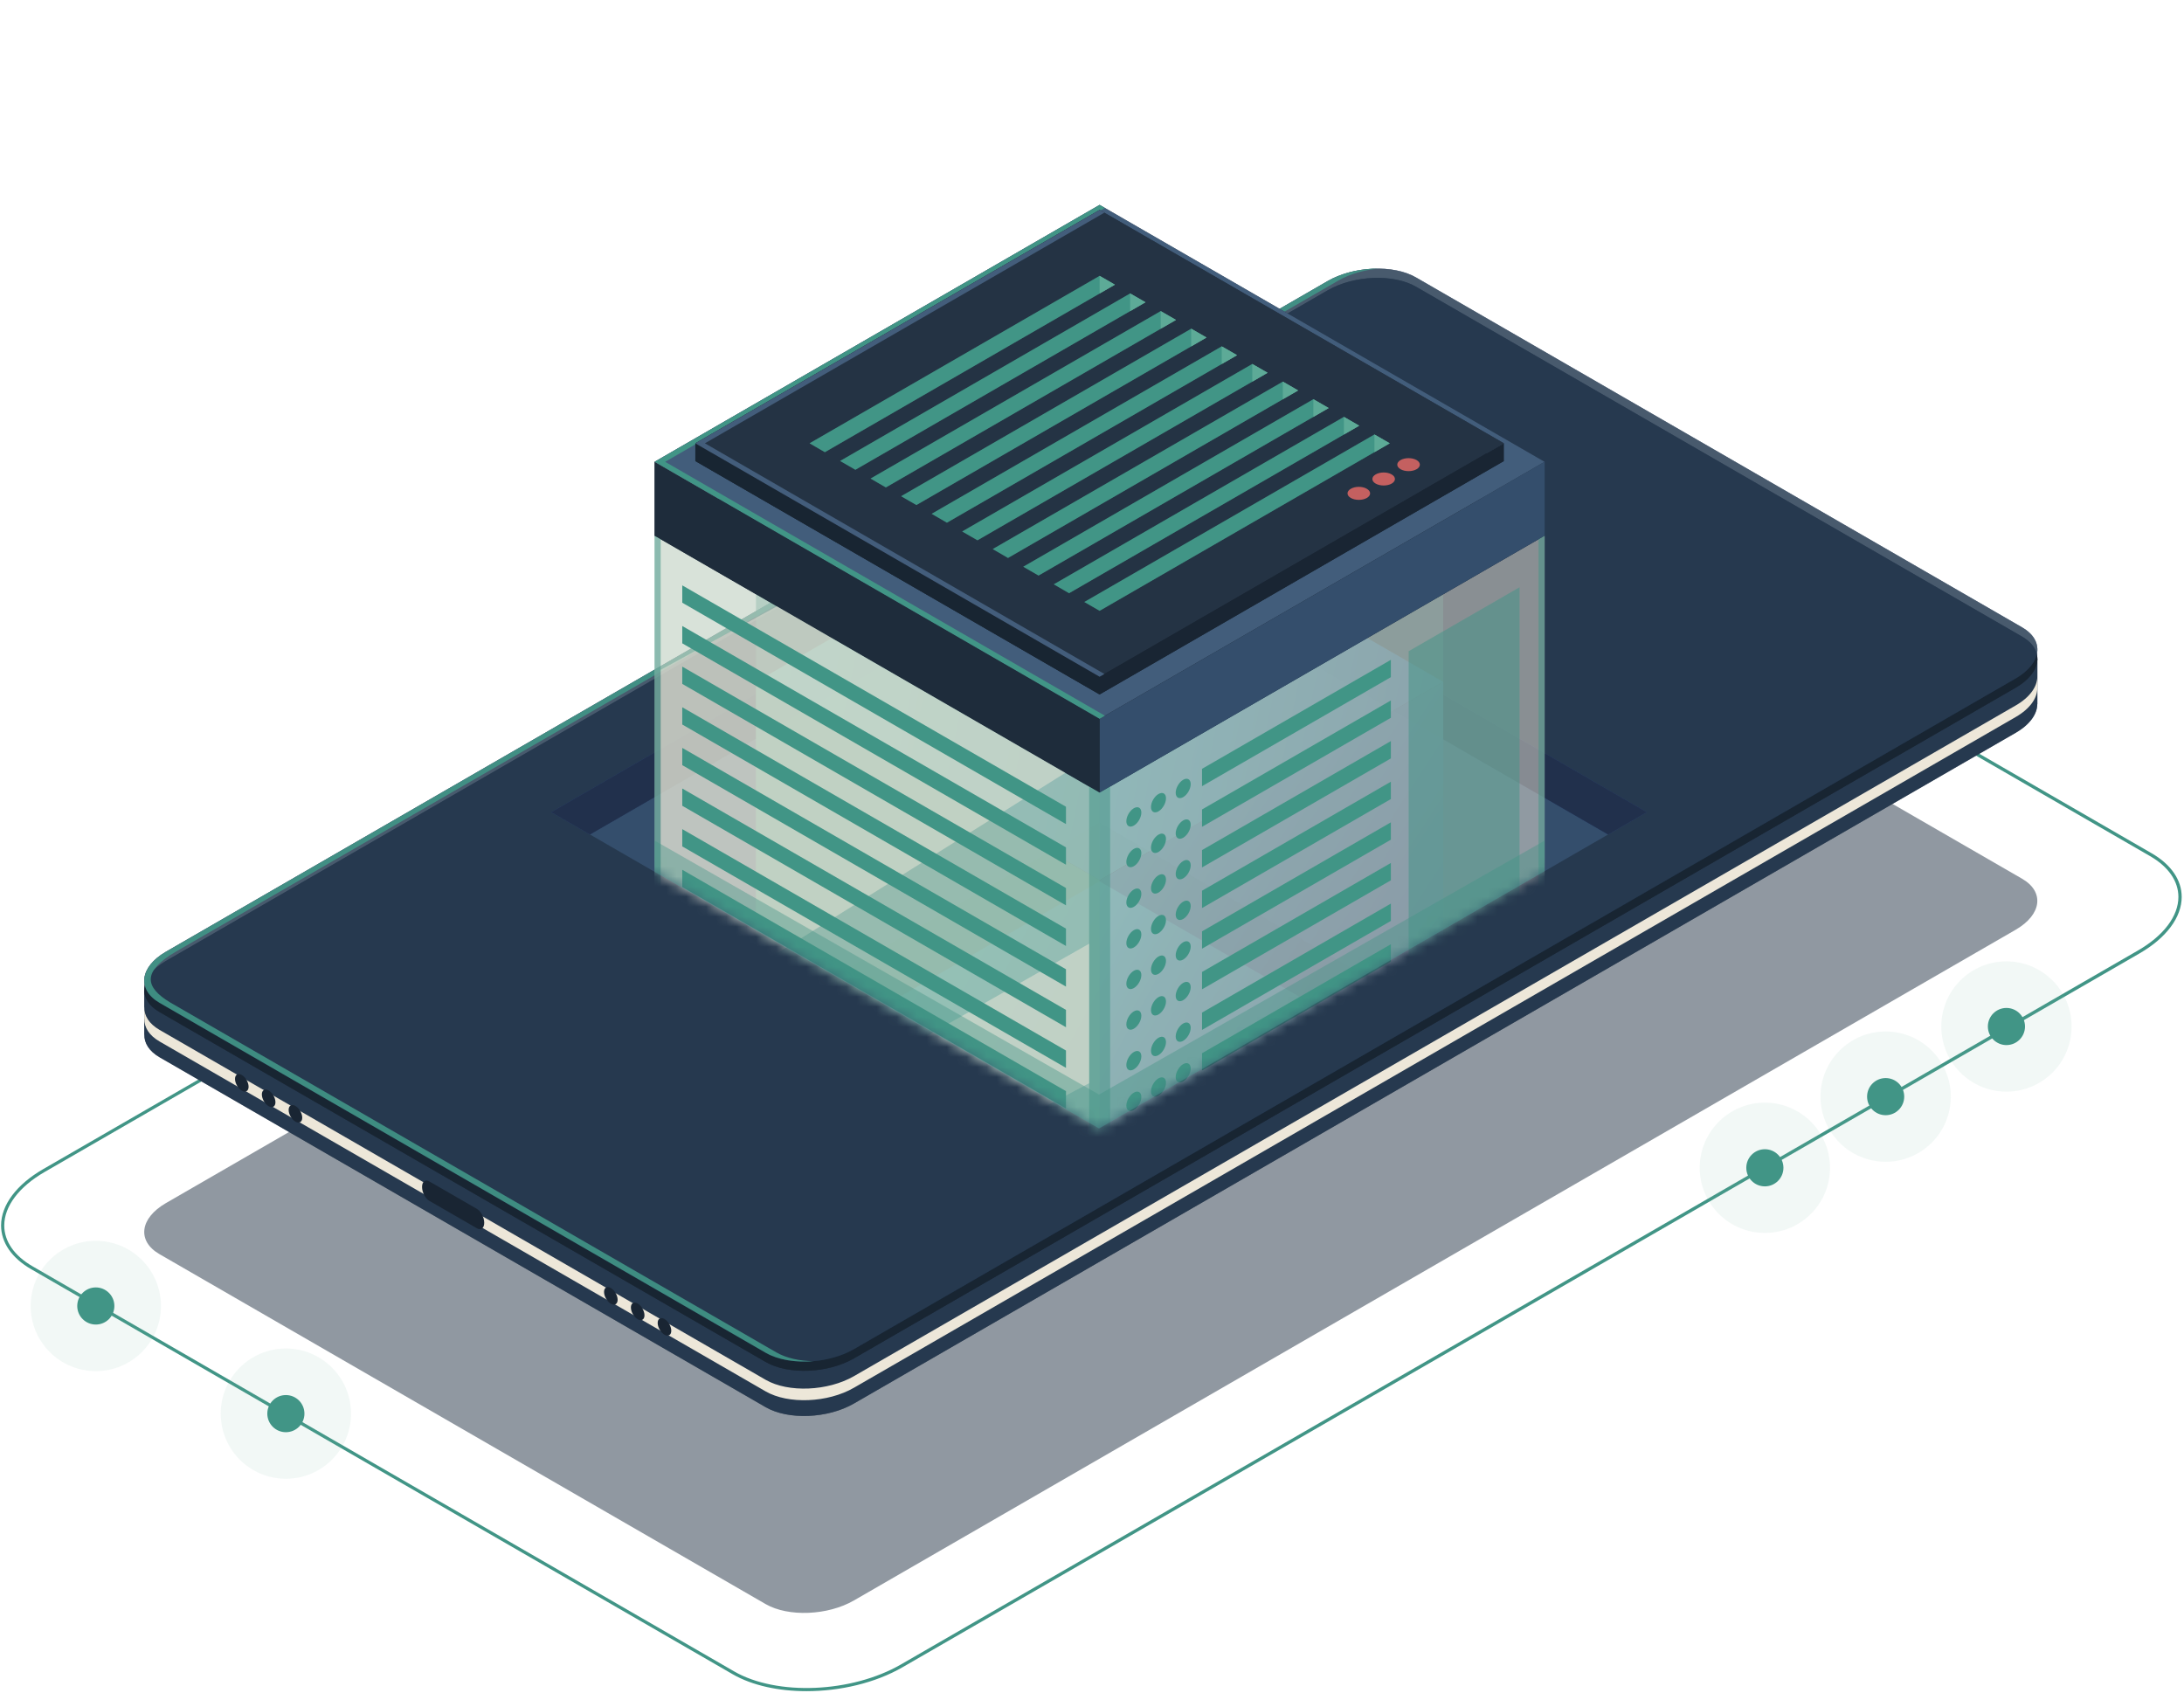 <svg width="218" height="169" viewBox="0 0 218 169" fill="none" xmlns="http://www.w3.org/2000/svg">
<path d="M80.506 168.811C77.742 168.811 75.101 168.256 73.132 167.119L3.098 126.681C1.174 125.57 0.108 124.021 0.108 122.329C0.108 120.295 1.639 118.241 4.306 116.704L127.783 45.437C132.794 42.544 140.401 42.234 144.747 44.74L214.78 85.178C216.704 86.288 217.77 87.838 217.77 89.53C217.77 91.564 216.24 93.618 213.573 95.161L90.089 166.422C87.351 168.004 83.838 168.811 80.506 168.811ZM73.287 166.841C77.542 169.295 85.007 168.985 89.928 166.144L213.405 94.877C215.968 93.398 217.441 91.448 217.441 89.53C217.441 87.955 216.44 86.508 214.612 85.456L144.579 45.018C140.323 42.557 132.858 42.874 127.938 45.715L4.461 116.982C1.897 118.461 0.425 120.411 0.425 122.329C0.425 123.904 1.426 125.351 3.253 126.403L73.287 166.841Z" fill="#419586"/>
<path d="M28.535 147.61C32.127 147.61 35.038 144.699 35.038 141.107C35.038 137.516 32.127 134.604 28.535 134.604C24.944 134.604 22.032 137.516 22.032 141.107C22.032 144.699 24.944 147.61 28.535 147.61Z" fill="#70B8A1" fill-opacity="0.09"/>
<path d="M30.388 141.107C30.388 142.134 29.555 142.961 28.535 142.961C27.508 142.961 26.682 142.128 26.682 141.107C26.682 140.081 27.515 139.254 28.535 139.254C29.562 139.254 30.388 140.087 30.388 141.107Z" fill="#419586"/>
<path d="M9.563 136.865C13.155 136.865 16.066 133.954 16.066 130.362C16.066 126.771 13.155 123.859 9.563 123.859C5.972 123.859 3.061 126.771 3.061 130.362C3.061 133.954 5.972 136.865 9.563 136.865Z" fill="#70B8A1" fill-opacity="0.09"/>
<path d="M11.417 130.362C11.417 131.389 10.584 132.215 9.563 132.215C8.537 132.215 7.71 131.382 7.71 130.362C7.71 129.335 8.543 128.509 9.563 128.509C10.584 128.509 11.417 129.342 11.417 130.362Z" fill="#419586"/>
<path d="M176.163 123.071C179.754 123.071 182.666 120.16 182.666 116.568C182.666 112.977 179.754 110.065 176.163 110.065C172.572 110.065 169.66 112.977 169.66 116.568C169.66 120.16 172.572 123.071 176.163 123.071Z" fill="#70B8A1" fill-opacity="0.09"/>
<path d="M178.016 116.568C178.016 117.595 177.183 118.422 176.163 118.422C175.136 118.422 174.31 117.589 174.31 116.568C174.31 115.542 175.143 114.715 176.163 114.715C177.19 114.715 178.016 115.542 178.016 116.568Z" fill="#419586"/>
<path d="M188.22 115.968C191.811 115.968 194.723 113.056 194.723 109.465C194.723 105.873 191.811 102.962 188.22 102.962C184.628 102.962 181.717 105.873 181.717 109.465C181.717 113.056 184.628 115.968 188.22 115.968Z" fill="#70B8A1" fill-opacity="0.09"/>
<path d="M190.073 109.465C190.073 110.492 189.24 111.318 188.22 111.318C187.193 111.318 186.366 110.485 186.366 109.465C186.366 108.438 187.199 107.612 188.22 107.612C189.246 107.612 190.073 108.438 190.073 109.465Z" fill="#419586"/>
<path d="M200.276 108.968C203.868 108.968 206.779 106.056 206.779 102.465C206.779 98.874 203.868 95.962 200.276 95.962C196.685 95.962 193.773 98.874 193.773 102.465C193.773 106.056 196.685 108.968 200.276 108.968Z" fill="#70B8A1" fill-opacity="0.09"/>
<path d="M202.13 102.465C202.13 103.492 201.297 104.319 200.276 104.319C199.256 104.319 198.423 103.485 198.423 102.465C198.423 101.438 199.256 100.612 200.276 100.612C201.297 100.612 202.13 101.445 202.13 102.465Z" fill="#419586"/>
<path opacity="0.5" d="M76.425 160.119L15.923 125.19C13.663 123.886 13.947 121.606 16.556 120.095L132.51 53.148C135.118 51.644 139.071 51.476 141.331 52.78L201.832 87.71C204.093 89.014 203.809 91.294 201.2 92.805L85.246 159.751C82.637 161.262 78.692 161.424 76.425 160.119Z" fill="#233244"/>
<path d="M203.363 65.747L195.646 67.097L141.337 35.745C139.077 34.441 135.125 34.602 132.516 36.113L27.96 96.479L14.399 98.856V103.266H14.406C14.386 104.112 14.877 104.926 15.923 105.533L76.425 140.462C78.685 141.767 82.637 141.605 85.246 140.094L201.2 73.148C202.621 72.328 203.35 71.275 203.357 70.281H203.363V65.747Z" fill="#192533"/>
<path opacity="0.5" d="M203.363 65.747L195.646 67.097L141.337 35.745C139.077 34.441 135.125 34.602 132.516 36.113L27.96 96.479L14.399 98.856V103.266H14.406C14.386 104.112 14.877 104.926 15.923 105.533L76.425 140.462C78.685 141.767 82.637 141.605 85.246 140.094L201.2 73.148C202.621 72.328 203.35 71.275 203.357 70.281H203.363V65.747Z" fill="#344E6C"/>
<path d="M201.206 70.416L85.246 137.363C82.637 138.867 78.685 139.035 76.425 137.731L15.923 102.801C14.877 102.194 14.38 101.387 14.406 100.535H14.399V101.691H14.406C14.386 102.537 14.877 103.35 15.923 103.957L76.425 138.887C78.685 140.191 82.637 140.03 85.246 138.519L201.2 71.572C202.621 70.752 203.35 69.7 203.357 68.705H203.363V67.549H203.357C203.35 68.544 202.627 69.596 201.206 70.416Z" fill="#EDE7D9"/>
<path d="M76.425 135.948L15.923 101.019C13.663 99.715 13.947 97.435 16.556 95.924L132.516 28.984C135.125 27.479 139.077 27.311 141.337 28.616L201.839 63.545C204.099 64.85 203.815 67.129 201.206 68.64L85.246 135.587C82.637 137.091 78.692 137.253 76.425 135.948Z" fill="#192533"/>
<path opacity="0.7" d="M76.425 135.948L15.923 101.019C13.663 99.715 13.947 97.435 16.556 95.924L132.516 28.984C135.125 27.479 139.077 27.311 141.337 28.616L201.839 63.545C204.099 64.85 203.815 67.129 201.206 68.64L85.246 135.587C82.637 137.091 78.692 137.253 76.425 135.948Z" fill="#192533"/>
<g opacity="0.4">
<path opacity="0.5" d="M203.363 64.824L195.646 66.173L141.337 34.822C139.077 33.517 135.125 33.678 132.516 35.19L27.96 95.556L14.399 97.932V98.759H14.406C14.386 99.605 14.877 100.418 15.923 101.025L76.425 135.955C78.685 137.259 82.637 137.098 85.246 135.587L201.2 68.64C202.621 67.82 203.35 66.768 203.357 65.773H203.363V64.824Z" fill="#192533"/>
<path opacity="0.7" d="M76.425 135.032L15.923 100.102C13.663 98.798 13.947 96.518 16.556 95.007L132.516 28.061C135.125 26.556 139.077 26.388 141.337 27.692L201.839 62.622C204.099 63.926 203.815 66.206 201.206 67.717L85.246 134.663C82.637 136.168 78.692 136.336 76.425 135.032Z" fill="#1759A5"/>
<path d="M76.425 135.032L15.923 100.102C13.663 98.798 13.947 96.518 16.556 95.007L132.516 28.061C135.125 26.556 139.077 26.388 141.337 27.692L201.839 62.622C204.099 63.926 203.815 66.206 201.206 67.717L85.246 134.663C82.637 136.168 78.692 136.336 76.425 135.032Z" fill="#192533"/>
</g>
<path d="M48.334 122.058C48.334 122.594 48.011 122.839 47.604 122.607L42.858 119.869C42.457 119.636 42.128 119.016 42.128 118.48C42.128 117.944 42.451 117.699 42.858 117.931L47.604 120.669C48.004 120.895 48.334 121.522 48.334 122.058Z" fill="#192533"/>
<path d="M61.65 129.742C61.65 130.175 61.346 130.349 60.972 130.136C60.597 129.916 60.294 129.393 60.294 128.961C60.294 128.528 60.597 128.354 60.972 128.567C61.346 128.786 61.65 129.309 61.65 129.742Z" fill="#192533"/>
<path d="M64.33 131.292C64.33 131.724 64.026 131.899 63.652 131.686C63.277 131.466 62.974 130.943 62.974 130.51C62.974 130.078 63.277 129.903 63.652 130.116C64.02 130.33 64.33 130.859 64.33 131.292Z" fill="#192533"/>
<path d="M67.004 132.835C67.004 133.268 66.7 133.442 66.326 133.229C65.951 133.009 65.647 132.486 65.647 132.054C65.647 131.621 65.951 131.447 66.326 131.66C66.7 131.873 67.004 132.402 67.004 132.835Z" fill="#192533"/>
<path d="M24.814 108.477C24.814 108.91 24.511 109.084 24.136 108.871C23.762 108.651 23.458 108.128 23.458 107.696C23.458 107.263 23.762 107.089 24.136 107.302C24.511 107.521 24.814 108.044 24.814 108.477Z" fill="#192533"/>
<path d="M27.494 110.027C27.494 110.459 27.19 110.634 26.816 110.421C26.441 110.201 26.138 109.678 26.138 109.245C26.138 108.813 26.441 108.638 26.816 108.852C27.19 109.065 27.494 109.588 27.494 110.027Z" fill="#192533"/>
<path d="M30.168 111.57C30.168 112.003 29.864 112.177 29.49 111.964C29.115 111.744 28.811 111.221 28.811 110.789C28.811 110.356 29.115 110.182 29.49 110.395C29.864 110.608 30.168 111.137 30.168 111.57Z" fill="#192533"/>
<path opacity="0.5" d="M76.425 135.032L15.923 100.102C13.663 98.798 13.947 96.518 16.556 95.007L132.516 28.061C135.125 26.556 139.077 26.388 141.337 27.692L201.839 62.622C204.099 63.926 203.815 66.206 201.206 67.717L85.246 134.663C82.637 136.168 78.692 136.336 76.425 135.032Z" fill="#192533"/>
<path opacity="0.5" d="M76.425 135.032L15.923 100.102C13.663 98.798 13.947 96.518 16.556 95.007L132.516 28.061C135.125 26.556 139.077 26.388 141.337 27.692L201.839 62.622C204.099 63.926 203.815 66.206 201.206 67.717L85.246 134.663C82.637 136.168 78.692 136.336 76.425 135.032Z" fill="#344E6C"/>
<path opacity="0.9" d="M77.478 134.986L16.976 100.057C14.522 98.572 14.083 97.002 17.609 94.962L133.563 28.022C134.738 27.344 136.184 26.937 137.624 26.814C135.855 26.795 133.976 27.215 132.516 28.06L16.563 95.007C13.954 96.512 13.67 98.798 15.93 100.102L76.432 135.031C77.678 135.748 79.428 136.019 81.191 135.871C79.796 135.852 78.472 135.561 77.478 134.986Z" fill="#419586"/>
<path d="M109.702 112.636L55.031 81.071L109.702 49.506L164.372 81.071L109.702 112.636Z" fill="#344E6C"/>
<path d="M109.702 53.956L160.517 83.299L164.372 81.071L109.702 49.506L55.031 81.071L58.886 83.293L109.702 53.956Z" fill="#1F3372"/>
<path opacity="0.5" d="M109.702 53.956L160.517 83.299L164.372 81.071L109.702 49.506L55.031 81.071L58.886 83.293L109.702 53.956Z" fill="#223040"/>
<path opacity="0.5" d="M109.702 53.956L58.886 83.299L55.031 81.071L109.702 49.506L164.372 81.071L160.517 83.293L109.702 53.956Z" fill="#223040"/>
<mask id="mask0_452_1100" style="mask-type:luminance" maskUnits="userSpaceOnUse" x="55" y="0" width="110" height="113">
<path d="M109.703 112.636L55.032 81.071V9.462L111.285 0.841L158.949 24.715L164.373 81.071L109.703 112.636Z" fill="white"/>
</mask>
<g mask="url(#mask0_452_1100)">
<path d="M109.76 140.798L65.338 115.148L109.76 89.505L154.182 115.155L109.76 140.798Z" fill="#192533"/>
<path d="M109.76 133.417L65.338 107.774L109.76 82.131L154.182 107.774L109.76 133.417Z" fill="#192533"/>
<g opacity="0.9">
<path d="M109.76 87.859L75.464 68.059L109.76 48.26L144.057 68.059L109.76 87.859Z" fill="url(#paint0_linear_452_1100)"/>
<path d="M144.057 68.059V107.774L109.761 127.573V87.859L144.057 68.059Z" fill="url(#paint1_linear_452_1100)"/>
<path d="M75.464 68.059V107.774L109.76 127.573V87.859L75.464 68.059Z" fill="#419586"/>
</g>
<path opacity="0.7" d="M109.76 127.573L75.464 107.774L109.76 87.975L144.057 107.774L109.76 127.573Z" fill="url(#paint2_linear_452_1100)"/>
<path d="M154.182 107.774V115.155L109.76 140.798V133.417L154.182 107.774Z" fill="url(#paint3_linear_452_1100)"/>
<path d="M65.338 107.774V115.148L109.76 140.798V133.417L65.338 107.774Z" fill="#192533"/>
<path opacity="0.7" d="M65.338 107.774V115.148L109.76 140.798V133.417L65.338 107.774Z" fill="url(#paint4_linear_452_1100)"/>
<path d="M109.76 79.121L65.338 53.478L109.76 27.828L154.182 53.478L109.76 79.121Z" fill="#192533"/>
<path d="M65.338 46.097V53.478L109.76 79.121V71.746L65.338 46.097Z" fill="#192533"/>
<path opacity="0.3" d="M109.76 79.121V133.417L65.338 107.774V53.478L109.76 79.121Z" fill="#419586"/>
<path opacity="0.3" d="M75.464 59.322V107.774L109.76 127.573L144.057 107.774V59.322L109.76 79.121L75.464 59.322Z" fill="#419586"/>
<path opacity="0.3" d="M109.76 79.121V127.573L75.464 107.774V59.322L109.76 79.121Z" fill="#419586"/>
<path opacity="0.5" d="M65.338 53.478V107.774L109.76 133.417L154.182 107.774V53.478L109.76 79.121L65.338 53.478Z" fill="#EDE7D9"/>
<path d="M109.76 71.746L65.338 46.097L109.76 20.453L154.182 46.097L109.76 71.746Z" fill="#192533"/>
<path opacity="0.7" d="M109.76 71.746L65.338 46.097L109.76 20.453L154.182 46.097L109.76 71.746Z" fill="#55759A"/>
<path d="M154.182 46.097V53.478L109.76 79.121V71.746L154.182 46.097Z" fill="#344E6C"/>
<path opacity="0.7" d="M65.338 46.097V53.478L109.76 79.121V71.746L65.338 46.097Z" fill="#223040"/>
<path d="M66.391 46.097L110.284 20.757L109.76 20.454L65.345 46.097L109.76 71.747L110.29 71.443L66.391 46.097Z" fill="#419586"/>
<path d="M109.76 69.319L69.406 46.019L109.76 27.654L150.114 46.019L109.76 69.319Z" fill="#192533"/>
<path d="M69.406 44.25V46.019L109.76 69.318V67.549L69.406 44.25Z" fill="#192533"/>
<path d="M109.76 67.549L69.406 44.25L109.76 20.957L150.114 44.25L109.76 67.549Z" fill="#192533"/>
<path opacity="0.7" d="M109.76 67.549L69.406 44.25L109.76 20.957L150.114 44.25L109.76 67.549Z" fill="#2A3A4C"/>
<path d="M150.114 44.25V46.019L109.76 69.319V67.549L150.114 44.25Z" fill="#192533"/>
<path opacity="0.7" d="M69.406 44.25V46.019L109.76 69.319V67.549L69.406 44.25Z" fill="#192533"/>
<path d="M70.362 44.25L110.238 21.228L109.76 20.957L69.406 44.25L109.76 67.549L110.238 67.278L70.362 44.25Z" fill="#435D7B"/>
<path d="M82.335 45.135L80.811 44.25L109.76 27.538L111.284 28.416L82.335 45.135Z" fill="#419586"/>
<path d="M85.383 46.891L83.859 46.013L112.809 29.294L114.333 30.172L85.383 46.891Z" fill="#419586"/>
<path d="M88.424 48.654L86.9 47.77L115.857 31.057L117.381 31.935L88.424 48.654Z" fill="#419586"/>
<path d="M91.472 50.41L89.948 49.532L118.904 32.813L120.428 33.691L91.472 50.41Z" fill="#419586"/>
<path d="M94.52 52.173L92.996 51.289L121.952 34.576L123.476 35.454L94.52 52.173Z" fill="#419586"/>
<path d="M97.568 53.93L96.044 53.052L125 36.333L126.524 37.211L97.568 53.93Z" fill="#419586"/>
<path d="M100.617 55.693L99.093 54.808L128.049 38.096L129.573 38.974L100.617 55.693Z" fill="#419586"/>
<path d="M103.665 57.449L102.141 56.571L131.097 39.852L132.621 40.73L103.665 57.449Z" fill="#419586"/>
<path d="M106.711 59.212L105.188 58.327L134.144 41.615L135.668 42.493L106.711 59.212Z" fill="#419586"/>
<path d="M109.76 60.969L108.236 60.09L137.192 43.372L138.716 44.25L109.76 60.969Z" fill="#419586"/>
<path d="M109.76 27.538L111.284 28.416L109.76 29.294V27.538Z" fill="#70B8A1"/>
<path d="M112.809 29.294L114.333 30.172L112.809 31.057V29.294Z" fill="#70B8A1"/>
<path d="M115.857 31.057L117.381 31.935L115.857 32.814V31.057Z" fill="#70B8A1"/>
<path d="M118.903 32.813L120.427 33.691L118.903 34.576V32.813Z" fill="#70B8A1"/>
<path d="M121.952 34.576L123.476 35.455L121.952 36.333V34.576Z" fill="#70B8A1"/>
<path d="M125 36.333L126.524 37.211L125 38.096V36.333Z" fill="#70B8A1"/>
<path d="M128.048 38.096L129.572 38.974L128.048 39.852V38.096Z" fill="#70B8A1"/>
<path d="M131.097 39.852L132.621 40.73L131.097 41.615V39.852Z" fill="#70B8A1"/>
<path d="M134.145 41.615L135.669 42.493L134.145 43.371V41.615Z" fill="#70B8A1"/>
<path d="M137.192 43.372L138.716 44.25L137.192 45.135V43.372Z" fill="#70B8A1"/>
<g opacity="0.4">
<path d="M82.335 45.135L80.811 44.25L109.76 27.538L111.284 28.416L82.335 45.135Z" fill="#419586"/>
<path d="M85.383 46.891L83.859 46.013L112.809 29.294L114.333 30.172L85.383 46.891Z" fill="#419586"/>
<path d="M88.424 48.654L86.9 47.77L115.857 31.057L117.381 31.935L88.424 48.654Z" fill="#419586"/>
<path d="M91.472 50.41L89.948 49.532L118.904 32.813L120.428 33.691L91.472 50.41Z" fill="#419586"/>
<path d="M94.52 52.173L92.996 51.289L121.952 34.576L123.476 35.454L94.52 52.173Z" fill="#419586"/>
<path d="M97.568 53.93L96.044 53.052L125 36.333L126.524 37.211L97.568 53.93Z" fill="#419586"/>
<path d="M100.617 55.693L99.093 54.808L128.049 38.096L129.573 38.974L100.617 55.693Z" fill="#419586"/>
<path d="M103.665 57.449L102.141 56.571L131.097 39.852L132.621 40.73L103.665 57.449Z" fill="#419586"/>
<path d="M106.711 59.212L105.188 58.327L134.144 41.615L135.668 42.493L106.711 59.212Z" fill="#419586"/>
<path d="M109.76 60.969L108.236 60.09L137.192 43.372L138.716 44.25L109.76 60.969Z" fill="#419586"/>
</g>
<path opacity="0.5" d="M65.338 53.478V107.774L65.951 108.129V53.827L65.338 53.478Z" fill="#419586"/>
<path opacity="0.5" d="M154.183 53.478V107.774L153.569 108.129V53.827L154.183 53.478Z" fill="#419586"/>
<path opacity="0.5" d="M109.76 79.121L108.714 78.514V132.823L109.76 133.417L110.813 132.823V78.514L109.76 79.121Z" fill="#419586"/>
<path opacity="0.5" d="M65.951 102.427L106.337 77.145L77.543 60.523L65.951 66.858V102.427Z" fill="#EDE7D9"/>
<path opacity="0.5" d="M75.011 113.353L108.713 94.2V108.129L86.415 119.94L75.011 113.353Z" fill="#EDE7D9"/>
<path d="M68.102 60.162L106.402 82.26V80.529L68.102 58.431V60.162Z" fill="#419586"/>
<path d="M68.102 64.217L106.402 86.315V84.584L68.102 62.486V64.217Z" fill="#419586"/>
<path d="M68.102 68.266L106.402 90.371V88.64L68.102 66.542V68.266Z" fill="#419586"/>
<path d="M68.102 72.321L106.402 94.426V92.695L68.102 70.597V72.321Z" fill="#419586"/>
<path d="M68.102 76.377L106.402 98.481V96.751L68.102 74.653V76.377Z" fill="#419586"/>
<path d="M68.102 80.432L106.402 102.537V100.806L68.102 78.708V80.432Z" fill="#419586"/>
<path d="M68.102 84.488L106.402 106.592V104.862L68.102 82.763V84.488Z" fill="#419586"/>
<path d="M68.102 88.543L106.402 110.648V108.917L68.102 86.819V88.543Z" fill="#419586"/>
<path d="M68.102 92.598L106.402 114.703V112.972L68.102 90.874V92.598Z" fill="#419586"/>
<path d="M68.102 96.654L106.402 118.752V117.028L68.102 94.929V96.654Z" fill="#419586"/>
<path d="M68.102 100.709L106.402 122.807V121.083L68.102 98.985V100.709Z" fill="#419586"/>
<path d="M68.102 104.765L106.402 126.863V125.139L68.102 103.041V104.765Z" fill="#419586"/>
<path d="M136.43 48.79C136.869 49.041 136.869 49.455 136.43 49.707C135.991 49.959 135.274 49.959 134.835 49.707C134.396 49.455 134.396 49.041 134.835 48.79C135.281 48.531 135.991 48.531 136.43 48.79Z" fill="#C46060"/>
<path d="M138.91 47.356C139.349 47.608 139.349 48.021 138.91 48.273C138.471 48.525 137.754 48.525 137.315 48.273C136.876 48.021 136.876 47.608 137.315 47.356C137.76 47.098 138.471 47.098 138.91 47.356Z" fill="#C46060"/>
<path d="M141.396 45.922C141.835 46.174 141.835 46.587 141.396 46.839C140.957 47.091 140.24 47.091 139.801 46.839C139.362 46.587 139.362 46.174 139.801 45.922C140.24 45.67 140.957 45.67 141.396 45.922Z" fill="#C46060"/>
<path d="M113.926 81.11C113.926 81.588 113.59 82.169 113.177 82.408C112.764 82.647 112.428 82.453 112.428 81.975C112.428 81.497 112.764 80.916 113.177 80.677C113.59 80.438 113.926 80.632 113.926 81.11Z" fill="#419586"/>
<path d="M116.386 79.689C116.386 80.167 116.05 80.748 115.637 80.987C115.223 81.226 114.888 81.032 114.888 80.555C114.888 80.077 115.223 79.496 115.637 79.257C116.057 79.018 116.386 79.211 116.386 79.689Z" fill="#419586"/>
<path d="M118.853 78.269C118.853 78.746 118.517 79.328 118.104 79.567C117.69 79.806 117.354 79.612 117.354 79.134C117.354 78.656 117.69 78.075 118.104 77.836C118.517 77.597 118.853 77.791 118.853 78.269Z" fill="#419586"/>
<path d="M138.832 67.594L119.982 78.475V76.744L138.832 65.863V67.594Z" fill="#419586"/>
<path d="M113.926 85.165C113.926 85.643 113.59 86.224 113.177 86.463C112.764 86.702 112.428 86.508 112.428 86.031C112.428 85.553 112.764 84.971 113.177 84.733C113.59 84.493 113.926 84.687 113.926 85.165Z" fill="#419586"/>
<path d="M116.386 83.745C116.386 84.223 116.05 84.804 115.637 85.043C115.223 85.282 114.888 85.088 114.888 84.61C114.888 84.132 115.223 83.551 115.637 83.312C116.057 83.073 116.386 83.267 116.386 83.745Z" fill="#419586"/>
<path d="M118.853 82.324C118.853 82.802 118.517 83.383 118.104 83.622C117.69 83.861 117.354 83.667 117.354 83.189C117.354 82.712 117.69 82.13 118.104 81.891C118.517 81.653 118.853 81.846 118.853 82.324Z" fill="#419586"/>
<path d="M138.832 71.649L119.982 82.531V80.8L138.832 69.919V71.649Z" fill="#419586"/>
<path d="M113.926 89.221C113.926 89.698 113.59 90.28 113.177 90.519C112.764 90.757 112.428 90.564 112.428 90.086C112.428 89.608 112.764 89.027 113.177 88.788C113.59 88.549 113.926 88.743 113.926 89.221Z" fill="#419586"/>
<path d="M116.386 87.8C116.386 88.278 116.05 88.859 115.637 89.098C115.223 89.337 114.888 89.143 114.888 88.665C114.888 88.187 115.223 87.606 115.637 87.367C116.057 87.128 116.386 87.322 116.386 87.8Z" fill="#419586"/>
<path d="M118.853 86.379C118.853 86.857 118.517 87.438 118.104 87.677C117.69 87.916 117.354 87.722 117.354 87.245C117.354 86.767 117.69 86.186 118.104 85.947C118.517 85.708 118.853 85.901 118.853 86.379Z" fill="#419586"/>
<path d="M138.832 75.705L119.982 86.586V84.855L138.832 73.974V75.705Z" fill="#419586"/>
<path d="M113.926 93.276C113.926 93.754 113.59 94.335 113.177 94.574C112.764 94.813 112.428 94.619 112.428 94.141C112.428 93.663 112.764 93.082 113.177 92.843C113.59 92.604 113.926 92.798 113.926 93.276Z" fill="#419586"/>
<path d="M116.386 91.855C116.386 92.333 116.05 92.914 115.637 93.153C115.223 93.392 114.888 93.198 114.888 92.721C114.888 92.243 115.223 91.662 115.637 91.423C116.057 91.184 116.386 91.377 116.386 91.855Z" fill="#419586"/>
<path d="M118.853 90.434C118.853 90.912 118.517 91.493 118.104 91.732C117.69 91.971 117.354 91.778 117.354 91.3C117.354 90.822 117.69 90.241 118.104 90.002C118.517 89.763 118.853 89.957 118.853 90.434Z" fill="#419586"/>
<path d="M138.832 79.76L119.982 90.641V88.91L138.832 78.029V79.76Z" fill="#419586"/>
<path d="M113.926 97.331C113.926 97.809 113.59 98.39 113.177 98.629C112.764 98.868 112.428 98.675 112.428 98.197C112.428 97.719 112.764 97.138 113.177 96.899C113.59 96.66 113.926 96.853 113.926 97.331Z" fill="#419586"/>
<path d="M116.386 95.911C116.386 96.389 116.05 96.97 115.637 97.209C115.223 97.448 114.888 97.254 114.888 96.776C114.888 96.298 115.223 95.717 115.637 95.478C116.057 95.239 116.386 95.433 116.386 95.911Z" fill="#419586"/>
<path d="M118.853 94.484C118.853 94.962 118.517 95.543 118.104 95.782C117.69 96.021 117.354 95.827 117.354 95.349C117.354 94.871 117.69 94.29 118.104 94.051C118.517 93.819 118.853 94.012 118.853 94.484Z" fill="#419586"/>
<path d="M138.832 83.816L119.982 94.697V92.966L138.832 82.085V83.816Z" fill="#419586"/>
<path d="M113.926 101.387C113.926 101.865 113.59 102.446 113.177 102.685C112.764 102.924 112.428 102.73 112.428 102.252C112.428 101.774 112.764 101.193 113.177 100.954C113.59 100.715 113.926 100.909 113.926 101.387Z" fill="#419586"/>
<path d="M116.386 99.966C116.386 100.444 116.05 101.025 115.637 101.264C115.223 101.503 114.888 101.309 114.888 100.831C114.888 100.353 115.223 99.772 115.637 99.533C116.057 99.294 116.386 99.488 116.386 99.966Z" fill="#419586"/>
<path d="M118.853 98.539C118.853 99.017 118.517 99.598 118.104 99.837C117.69 100.076 117.354 99.882 117.354 99.404C117.354 98.926 117.69 98.345 118.104 98.106C118.517 97.874 118.853 98.067 118.853 98.539Z" fill="#419586"/>
<path d="M138.832 87.871L119.982 98.752V97.022L138.832 86.14V87.871Z" fill="#419586"/>
<path d="M113.926 105.442C113.926 105.92 113.59 106.501 113.177 106.74C112.764 106.979 112.428 106.785 112.428 106.307C112.428 105.829 112.764 105.248 113.177 105.009C113.59 104.77 113.926 104.964 113.926 105.442Z" fill="#419586"/>
<path d="M116.386 104.021C116.386 104.499 116.05 105.08 115.637 105.319C115.223 105.558 114.888 105.365 114.888 104.887C114.888 104.409 115.223 103.828 115.637 103.589C116.057 103.35 116.386 103.543 116.386 104.021Z" fill="#419586"/>
<path d="M118.853 102.594C118.853 103.072 118.517 103.654 118.104 103.892C117.69 104.131 117.354 103.938 117.354 103.46C117.354 102.982 117.69 102.401 118.104 102.162C118.517 101.929 118.853 102.123 118.853 102.594Z" fill="#419586"/>
<path d="M138.832 91.926L119.982 102.807V101.077L138.832 90.196V91.926Z" fill="#419586"/>
<path d="M113.926 109.498C113.926 109.976 113.59 110.557 113.177 110.796C112.764 111.035 112.428 110.841 112.428 110.363C112.428 109.885 112.764 109.304 113.177 109.065C113.59 108.826 113.926 109.02 113.926 109.498Z" fill="#419586"/>
<path d="M116.386 108.071C116.386 108.548 116.05 109.13 115.637 109.369C115.223 109.607 114.888 109.414 114.888 108.936C114.888 108.458 115.223 107.877 115.637 107.638C116.057 107.405 116.386 107.599 116.386 108.071Z" fill="#419586"/>
<path d="M118.853 106.65C118.853 107.128 118.517 107.709 118.104 107.948C117.69 108.187 117.354 107.993 117.354 107.515C117.354 107.037 117.69 106.456 118.104 106.217C118.517 105.985 118.853 106.179 118.853 106.65Z" fill="#419586"/>
<path d="M138.832 95.982L119.982 106.863V105.132L138.832 94.251V95.982Z" fill="#419586"/>
<path d="M116.386 112.126C116.386 112.604 116.05 113.185 115.637 113.424C115.223 113.663 114.888 113.469 114.888 112.991C114.888 112.513 115.223 111.932 115.637 111.693C116.057 111.461 116.386 111.655 116.386 112.126Z" fill="#419586"/>
<path d="M118.853 110.705C118.853 111.183 118.517 111.764 118.104 112.003C117.69 112.242 117.354 112.048 117.354 111.571C117.354 111.093 117.69 110.512 118.104 110.273C118.517 110.04 118.853 110.227 118.853 110.705Z" fill="#419586"/>
<path d="M138.832 100.037L119.982 110.918V109.188L138.832 98.307V100.037Z" fill="#419586"/>
<path d="M138.832 104.092L119.982 114.974V113.243L138.832 102.362V104.092Z" fill="#419586"/>
<path d="M138.832 108.141L119.982 119.029V117.298L138.832 106.417V108.141Z" fill="#419586"/>
<path d="M138.832 112.197L119.982 123.084V121.354L138.832 110.472V112.197Z" fill="#419586"/>
<path opacity="0.5" d="M151.677 104.855L140.608 111.248V65.004L151.677 58.618V104.855Z" fill="#419586"/>
</g>
<path opacity="0.4" d="M65.338 83.906L109.702 109.259L154.182 83.906V86.954L109.702 112.636L65.338 87.019V83.906Z" fill="#419586"/>
<defs>
<linearGradient id="paint0_linear_452_1100" x1="197.143" y1="86.034" x2="69.384" y2="59.756" gradientUnits="userSpaceOnUse">
<stop stop-color="#180D5B"/>
<stop offset="0.095" stop-color="#1A1660"/>
<stop offset="0.247" stop-color="#1E2D6E"/>
<stop offset="0.436" stop-color="#255385"/>
<stop offset="0.655" stop-color="#2F87A5"/>
<stop offset="0.898" stop-color="#3CCACE"/>
<stop offset="1" stop-color="#42E8E0"/>
</linearGradient>
<linearGradient id="paint1_linear_452_1100" x1="158.255" y1="118.177" x2="71.467" y2="61.807" gradientUnits="userSpaceOnUse">
<stop stop-color="#180D5B"/>
<stop offset="0.095" stop-color="#1A1660"/>
<stop offset="0.247" stop-color="#1E2D6E"/>
<stop offset="0.436" stop-color="#255385"/>
<stop offset="0.655" stop-color="#2F87A5"/>
<stop offset="0.898" stop-color="#3CCACE"/>
<stop offset="1" stop-color="#42E8E0"/>
</linearGradient>
<linearGradient id="paint2_linear_452_1100" x1="168.562" y1="140.021" x2="77.255" y2="89.947" gradientUnits="userSpaceOnUse">
<stop stop-color="#180D5B"/>
<stop offset="0.095" stop-color="#1A1660"/>
<stop offset="0.247" stop-color="#1E2D6E"/>
<stop offset="0.436" stop-color="#255385"/>
<stop offset="0.655" stop-color="#2F87A5"/>
<stop offset="0.898" stop-color="#3CCACE"/>
<stop offset="1" stop-color="#42E8E0"/>
</linearGradient>
<linearGradient id="paint3_linear_452_1100" x1="94.996" y1="124.286" x2="158.497" y2="124.286" gradientUnits="userSpaceOnUse">
<stop stop-color="#2B237C"/>
<stop offset="1" stop-color="#180D5B"/>
</linearGradient>
<linearGradient id="paint4_linear_452_1100" x1="114.409" y1="139.553" x2="56.573" y2="106.675" gradientUnits="userSpaceOnUse">
<stop stop-color="#180D5B"/>
<stop offset="0.095" stop-color="#1A1560"/>
<stop offset="0.246" stop-color="#1E2D6E"/>
<stop offset="0.282" stop-color="#1F3372"/>
<stop offset="0.378" stop-color="#22447C"/>
<stop offset="0.568" stop-color="#2B7097"/>
<stop offset="0.832" stop-color="#39B7C2"/>
<stop offset="1" stop-color="#42E8E0"/>
</linearGradient>
</defs>
</svg>
